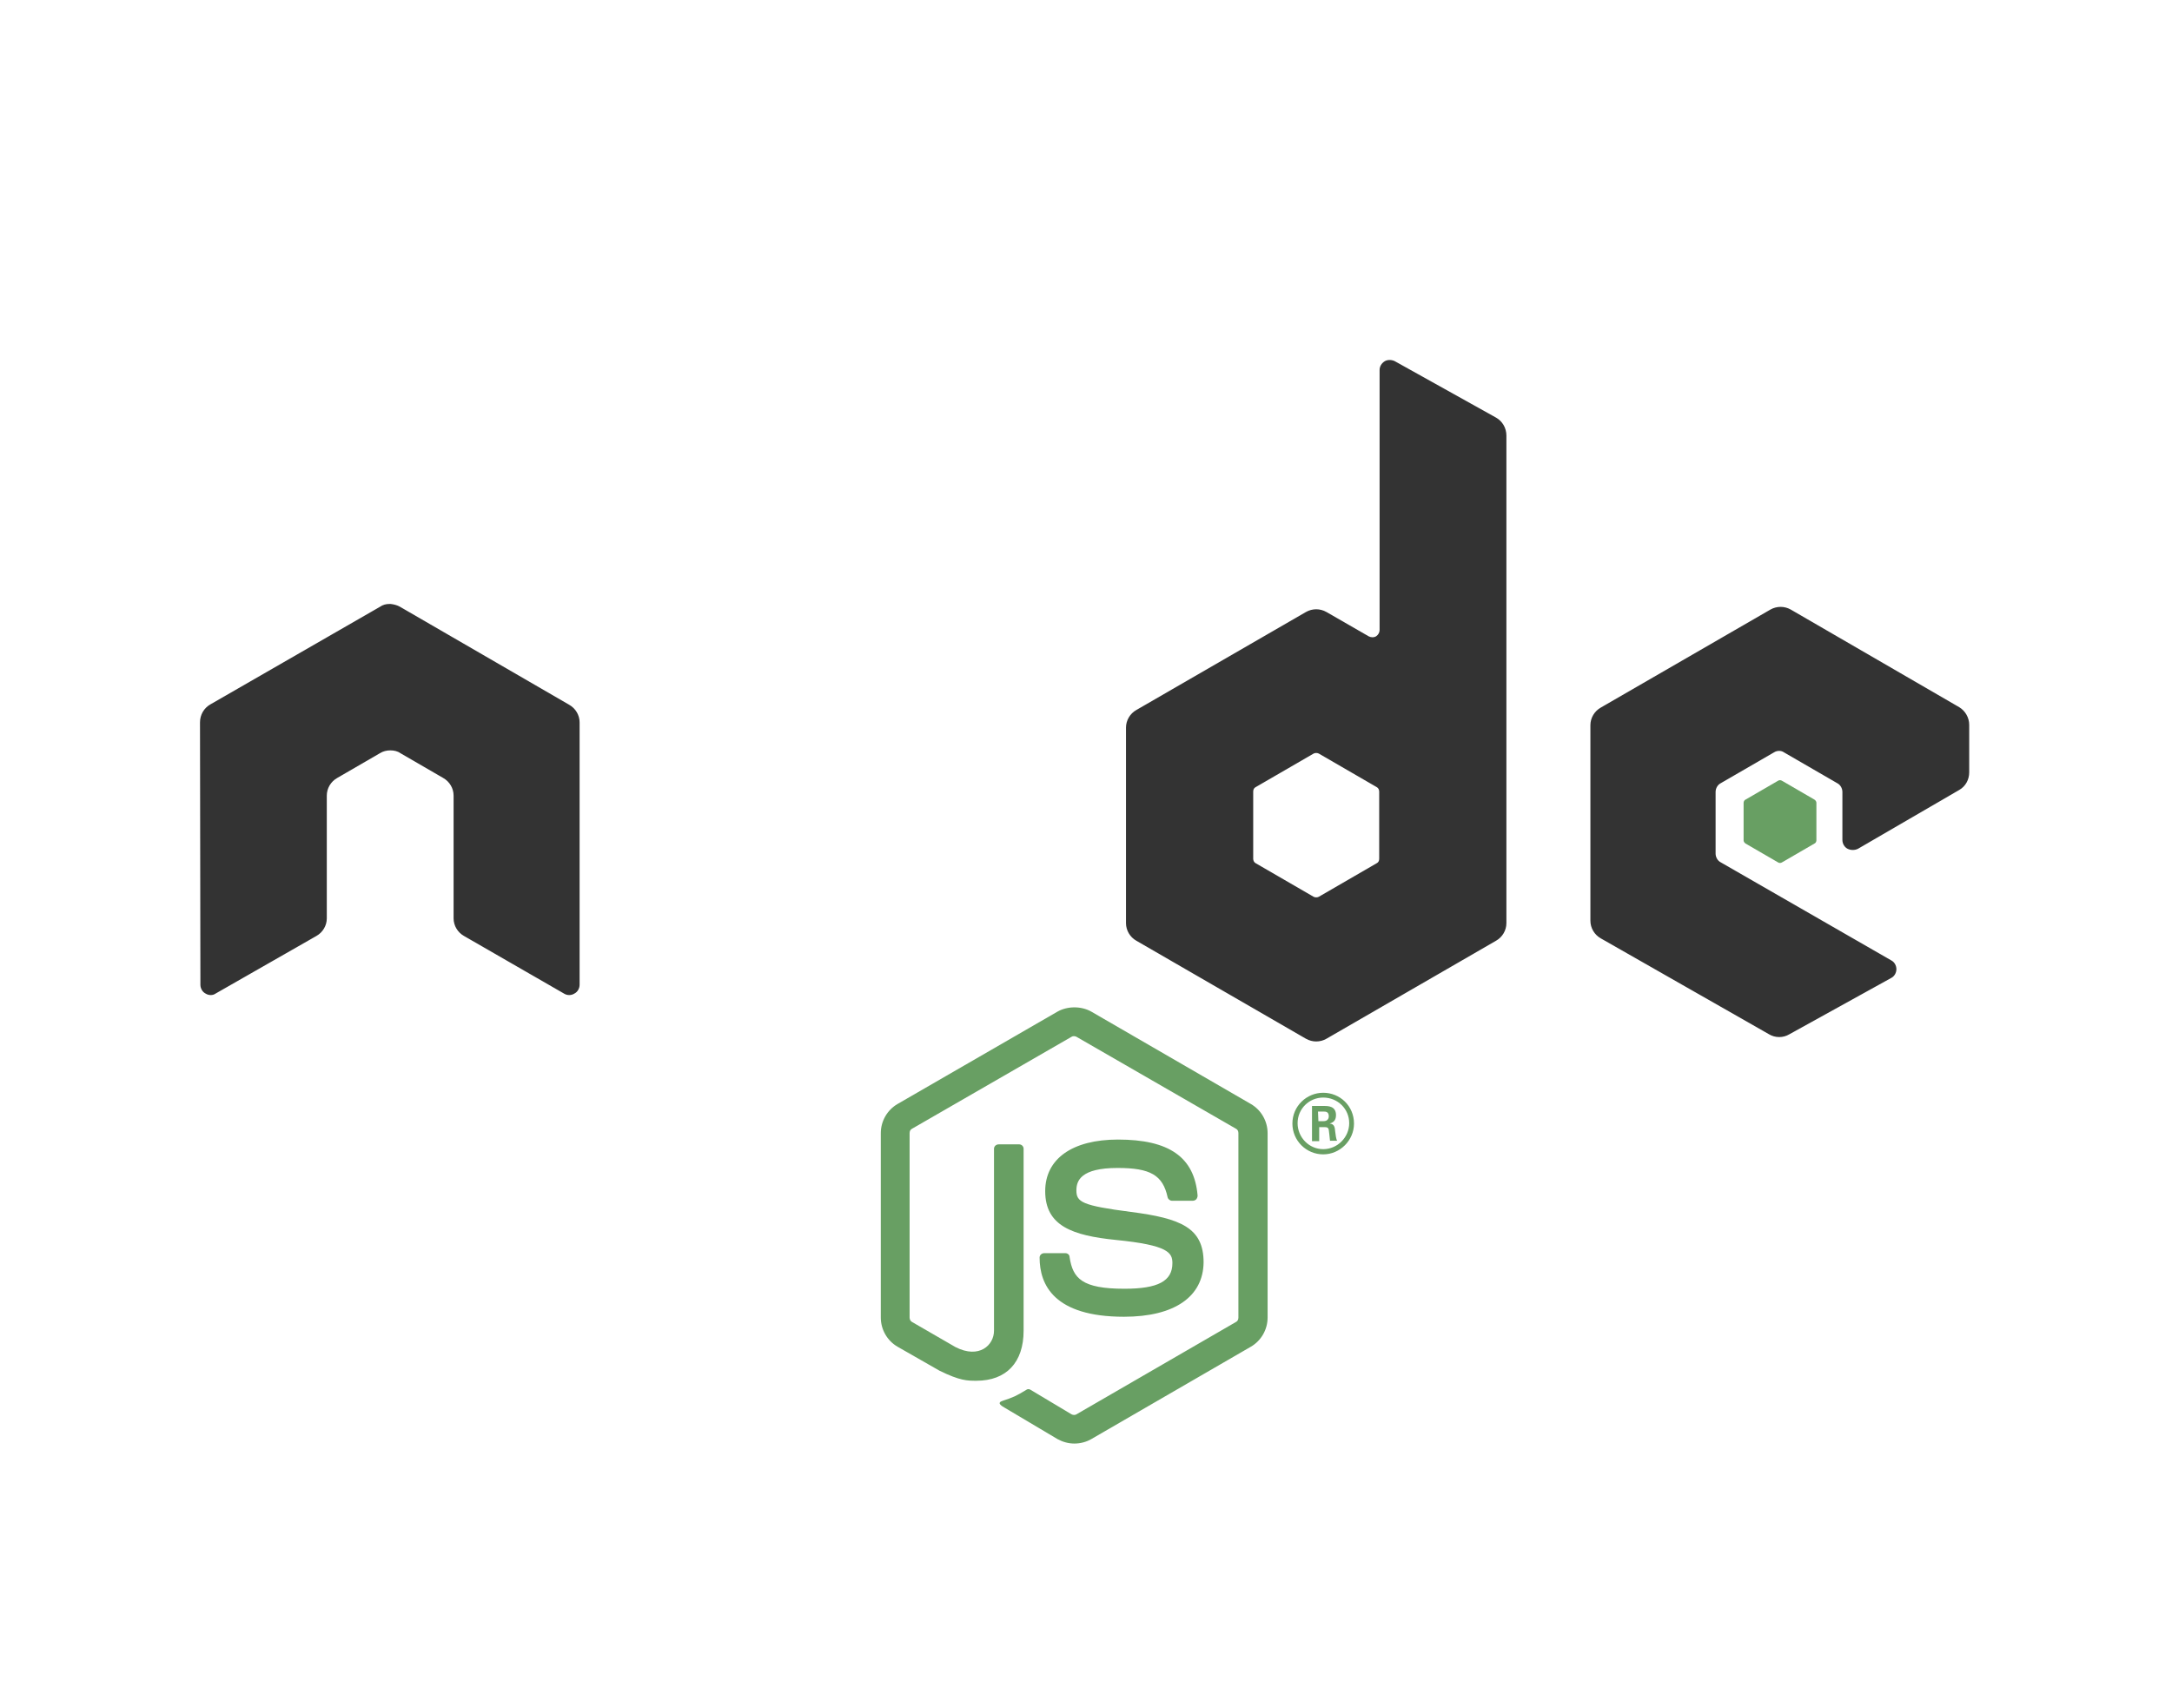 <?xml version="1.0" encoding="utf-8"?>
<!-- Generator: Adobe Illustrator 21.1.0, SVG Export Plug-In . SVG Version: 6.00 Build 0)  -->
<svg version="1.1" id="Layer_1" xmlns="http://www.w3.org/2000/svg" xmlns:xlink="http://www.w3.org/1999/xlink" x="0px" y="0px"
	 viewBox="0 0 543 427" style="enable-background:new 0 0 543 427;" xml:space="preserve">
<style type="text/css">
	.st0{fill:#689F63;}
	.st1{fill:#333333;}
	.st2{clip-path:url(#SVGID_2_);}
	.st3{fill:url(#SVGID_3_);}
	.st4{clip-path:url(#SVGID_5_);}
	.st5{fill:url(#SVGID_6_);}
	.st6{clip-path:url(#SVGID_8_);}
	.st7{fill:url(#SVGID_9_);}
</style>
<g transform="translate(50,90)">
	<path class="st0" d="M218.6,270.9c-1.5,0-2.9-0.4-4.2-1.1l-13.3-7.9c-2-1.1-1-1.5-0.4-1.7c2.7-0.9,3.2-1.1,6-2.8
		c0.3-0.2,0.7-0.1,1,0.1l10.2,6.1c0.4,0.2,0.9,0.2,1.2,0l39.9-23.1c0.4-0.2,0.6-0.6,0.6-1.1v-46.1c0-0.5-0.2-0.9-0.6-1.1l-39.9-23
		c-0.4-0.2-0.9-0.2-1.2,0l-39.9,23c-0.4,0.2-0.6,0.6-0.6,1.1v46.1c0,0.4,0.2,0.9,0.6,1.1l10.9,6.3c5.9,3,9.6-0.5,9.6-4.1v-45.5
		c0-0.6,0.5-1.1,1.2-1.1h5.1c0.6,0,1.1,0.5,1.1,1.1v45.5c0,7.9-4.3,12.5-11.8,12.5c-2.3,0-4.1,0-9.2-2.5l-10.5-6
		c-2.6-1.5-4.2-4.3-4.2-7.3v-46.1c0-3,1.6-5.8,4.2-7.3l40-23.1c2.5-1.4,5.9-1.4,8.4,0l39.9,23.1c2.6,1.5,4.2,4.3,4.2,7.3v46.1
		c0,3-1.6,5.8-4.2,7.3l-39.9,23.1C221.6,270.5,220.1,270.9,218.6,270.9"/>
	<path class="st0" d="M231,239.2c-17.5,0-21.1-8-21.1-14.8c0-0.6,0.5-1.1,1.2-1.1h5.2c0.6,0,1.1,0.4,1.1,1c0.8,5.3,3.1,7.9,13.7,7.9
		c8.4,0,12-1.9,12-6.4c0-2.6-1-4.5-14.1-5.8c-10.9-1.1-17.7-3.5-17.7-12.2c0-8.1,6.8-12.9,18.2-12.9c12.8,0,19.1,4.4,19.9,14
		c0,0.3-0.1,0.6-0.3,0.9c-0.2,0.2-0.5,0.4-0.9,0.4h-5.2c-0.5,0-1-0.4-1.1-0.9c-1.2-5.5-4.3-7.3-12.5-7.3c-9.2,0-10.3,3.2-10.3,5.6
		c0,2.9,1.3,3.8,13.7,5.4c12.3,1.6,18.1,3.9,18.1,12.6C250.8,234.2,243.6,239.2,231,239.2 M279.6,190.3h1.3c1.1,0,1.3-0.8,1.3-1.2
		c0-1.2-0.8-1.2-1.3-1.2h-1.4L279.6,190.3z M278,186.5h3c1,0,3,0,3,2.3c0,1.6-1,1.9-1.6,2.1c1.2,0.1,1.3,0.9,1.4,2
		c0.1,0.7,0.2,1.9,0.5,2.3h-1.8c0-0.4-0.3-2.6-0.3-2.7c-0.1-0.5-0.3-0.7-0.9-0.7h-1.5v3.5H278V186.5z M274.4,190.8
		c0,3.6,2.9,6.5,6.4,6.5c3.6,0,6.5-3,6.5-6.5c0-3.6-2.9-6.4-6.5-6.4C277.3,184.4,274.4,187.2,274.4,190.8 M288.5,190.9
		c0,4.2-3.5,7.7-7.7,7.7c-4.2,0-7.7-3.4-7.7-7.7c0-4.4,3.6-7.7,7.7-7.7C285,183.2,288.5,186.5,288.5,190.9"/>
	<path class="st1" d="M94.9,90.6c0-1.8-1-3.5-2.6-4.4L50,61.7c-0.7-0.4-1.5-0.6-2.3-0.7h-0.4c-0.8,0-1.6,0.2-2.3,0.7L2.6,86.1
		C1,87,0,88.7,0,90.6l0.1,65.6c0,0.9,0.5,1.8,1.3,2.2c0.8,0.5,1.8,0.5,2.5,0L29.1,144c1.6-0.9,2.6-2.6,2.6-4.4v-30.7
		c0-1.8,1-3.5,2.6-4.4l10.7-6.2c0.8-0.5,1.7-0.7,2.6-0.7c0.9,0,1.8,0.2,2.5,0.7l10.7,6.2c1.6,0.9,2.6,2.6,2.6,4.4v30.7
		c0,1.8,1,3.5,2.6,4.4L91,158.4c0.8,0.5,1.8,0.5,2.6,0c0.8-0.4,1.3-1.3,1.3-2.2L94.9,90.6z M294.8,124.7c0,0.5-0.2,0.9-0.6,1.1
		l-14.5,8.4c-0.4,0.2-0.9,0.2-1.3,0l-14.5-8.4c-0.4-0.2-0.6-0.7-0.6-1.1v-16.8c0-0.5,0.2-0.9,0.6-1.1l14.5-8.4
		c0.4-0.2,0.9-0.2,1.3,0l14.5,8.4c0.4,0.2,0.6,0.7,0.6,1.1L294.8,124.7z M298.7,0.3c-0.8-0.4-1.8-0.4-2.5,0
		c-0.8,0.5-1.3,1.3-1.3,2.2v65c0,0.6-0.3,1.2-0.9,1.6c-0.5,0.3-1.2,0.3-1.8,0L281.6,63c-1.6-0.9-3.5-0.9-5.1,0l-42.4,24.5
		c-1.6,0.9-2.6,2.6-2.6,4.4v48.9c0,1.8,1,3.5,2.6,4.4l42.4,24.5c1.6,0.9,3.5,0.9,5.1,0l42.4-24.5c1.6-0.9,2.6-2.6,2.6-4.4V18.9
		c0-1.9-1-3.6-2.6-4.5L298.7,0.3z M439.8,107.5c1.6-0.9,2.5-2.6,2.5-4.4V91.2c0-1.8-1-3.5-2.5-4.4l-42.1-24.4
		c-1.6-0.9-3.5-0.9-5.1,0l-42.4,24.5c-1.6,0.9-2.6,2.6-2.6,4.4v48.9c0,1.8,1,3.5,2.6,4.4l42.1,24c1.5,0.9,3.5,0.9,5,0l25.5-14.1
		c0.8-0.4,1.3-1.3,1.3-2.2s-0.5-1.8-1.3-2.2l-42.6-24.5c-0.8-0.4-1.3-1.3-1.3-2.2V108c0-0.9,0.5-1.8,1.3-2.2l13.3-7.7
		c0.8-0.5,1.8-0.5,2.5,0l13.3,7.7c0.8,0.4,1.3,1.3,1.3,2.2V120c0,0.9,0.5,1.8,1.3,2.2c0.8,0.4,1.8,0.4,2.6,0L439.8,107.5z"/>
	<path class="st0" d="M394.5,105.2c0.3-0.2,0.7-0.2,1,0l8.1,4.7c0.3,0.2,0.5,0.5,0.5,0.8v9.4c0,0.3-0.2,0.7-0.5,0.8l-8.1,4.7
		c-0.3,0.2-0.7,0.2-1,0l-8.1-4.7c-0.3-0.2-0.5-0.5-0.5-0.8v-9.4c0-0.3,0.2-0.7,0.5-0.8L394.5,105.2z"/>
	<g>
		<defs>
			<path id="SVGID_1_" d="M160.7,62.6l-42.1,24.3c-1.6,0.9-2.5,2.6-2.5,4.4V140c0,1.8,1,3.5,2.5,4.4l42.1,24.3
				c1.6,0.9,3.5,0.9,5.1,0l42.1-24.3c1.6-0.9,2.5-2.6,2.5-4.4V91.3c0-1.8-1-3.5-2.5-4.4l-42.1-24.3c-0.8-0.5-1.7-0.7-2.6-0.7
				S161.5,62.1,160.7,62.6"/>
		</defs>
		<clipPath id="SVGID_2_">
			<use xlink:href="#SVGID_1_"  style="overflow:visible;"/>
		</clipPath>
		<g transform="translate(-78.306 -164.016)" class="st2">
			
				<linearGradient id="SVGID_3_" gradientUnits="userSpaceOnUse" x1="-95.717" y1="595.773" x2="-94.118" y2="595.773" gradientTransform="matrix(-38.065 77.652 77.652 38.065 -49634.469 -15027.696)">
				<stop  offset="0.3" style="stop-color:#3E863D"/>
				<stop  offset="0.5" style="stop-color:#55934F"/>
				<stop  offset="0.8" style="stop-color:#5AAD45"/>
			</linearGradient>
			<path class="st3" d="M331.4,246.8l-118.7-58.2l-60.9,124.2L270.5,371L331.4,246.8z"/>
		</g>
	</g>
	<g>
		<defs>
			<path id="SVGID_4_" d="M117.1,143.1c0.4,0.5,0.9,1,1.5,1.3l36.1,20.9l6,3.5c0.9,0.5,1.9,0.7,2.9,0.7c0.3,0,0.7-0.1,1-0.2
				l44.4-81.4c-0.3-0.4-0.7-0.7-1.2-0.9L180.4,71l-14.6-8.4c-0.4-0.2-0.9-0.4-1.3-0.5L117.1,143.1z"/>
		</defs>
		<clipPath id="SVGID_5_">
			<use xlink:href="#SVGID_4_"  style="overflow:visible;"/>
		</clipPath>
		<g transform="translate(-78.306 -164.016)" class="st4">
			
				<linearGradient id="SVGID_6_" gradientUnits="userSpaceOnUse" x1="-95.811" y1="592.91" x2="-94.773" y2="592.91" gradientTransform="matrix(106.806 -78.917 -78.917 -106.806 57209.652 56085.84)">
				<stop  offset="0.57" style="stop-color:#3E863D"/>
				<stop  offset="0.72" style="stop-color:#619857"/>
				<stop  offset="1" style="stop-color:#76AC64"/>
			</linearGradient>
			<path class="st5" d="M144.1,264l83.8,113.5l110.9-81.9l-83.8-113.4L144.1,264z"/>
		</g>
	</g>
	<g>
		<defs>
			<path id="SVGID_7_" d="M162.8,61.9c-0.7,0.1-1.4,0.3-2,0.7l-42,24.2l45.3,82.5c0.6-0.1,1.2-0.3,1.8-0.6l42.1-24.3
				c1.3-0.8,2.2-2,2.5-3.5L164.2,62c-0.3-0.1-0.7-0.1-1-0.1C163.1,61.9,162.9,61.9,162.8,61.9"/>
		</defs>
		<clipPath id="SVGID_8_">
			<use xlink:href="#SVGID_7_"  style="overflow:visible;"/>
		</clipPath>
		<g transform="translate(-78.306 -164.016)" class="st6">
			
				<linearGradient id="SVGID_9_" gradientUnits="userSpaceOnUse" x1="-94.378" y1="593.072" x2="-93.437" y2="593.072" gradientTransform="matrix(97.417 0 0 -97.417 9391.084 58054.91)">
				<stop  offset="0.16" style="stop-color:#6BBF47"/>
				<stop  offset="0.38" style="stop-color:#79B461"/>
				<stop  offset="0.47" style="stop-color:#75AC64"/>
				<stop  offset="0.7" style="stop-color:#659E5A"/>
				<stop  offset="0.9" style="stop-color:#3E863D"/>
			</linearGradient>
			<path class="st7" d="M197,225.9v107.4h91.7V225.9L197,225.9z"/>
		</g>
	</g>
</g>
</svg>
